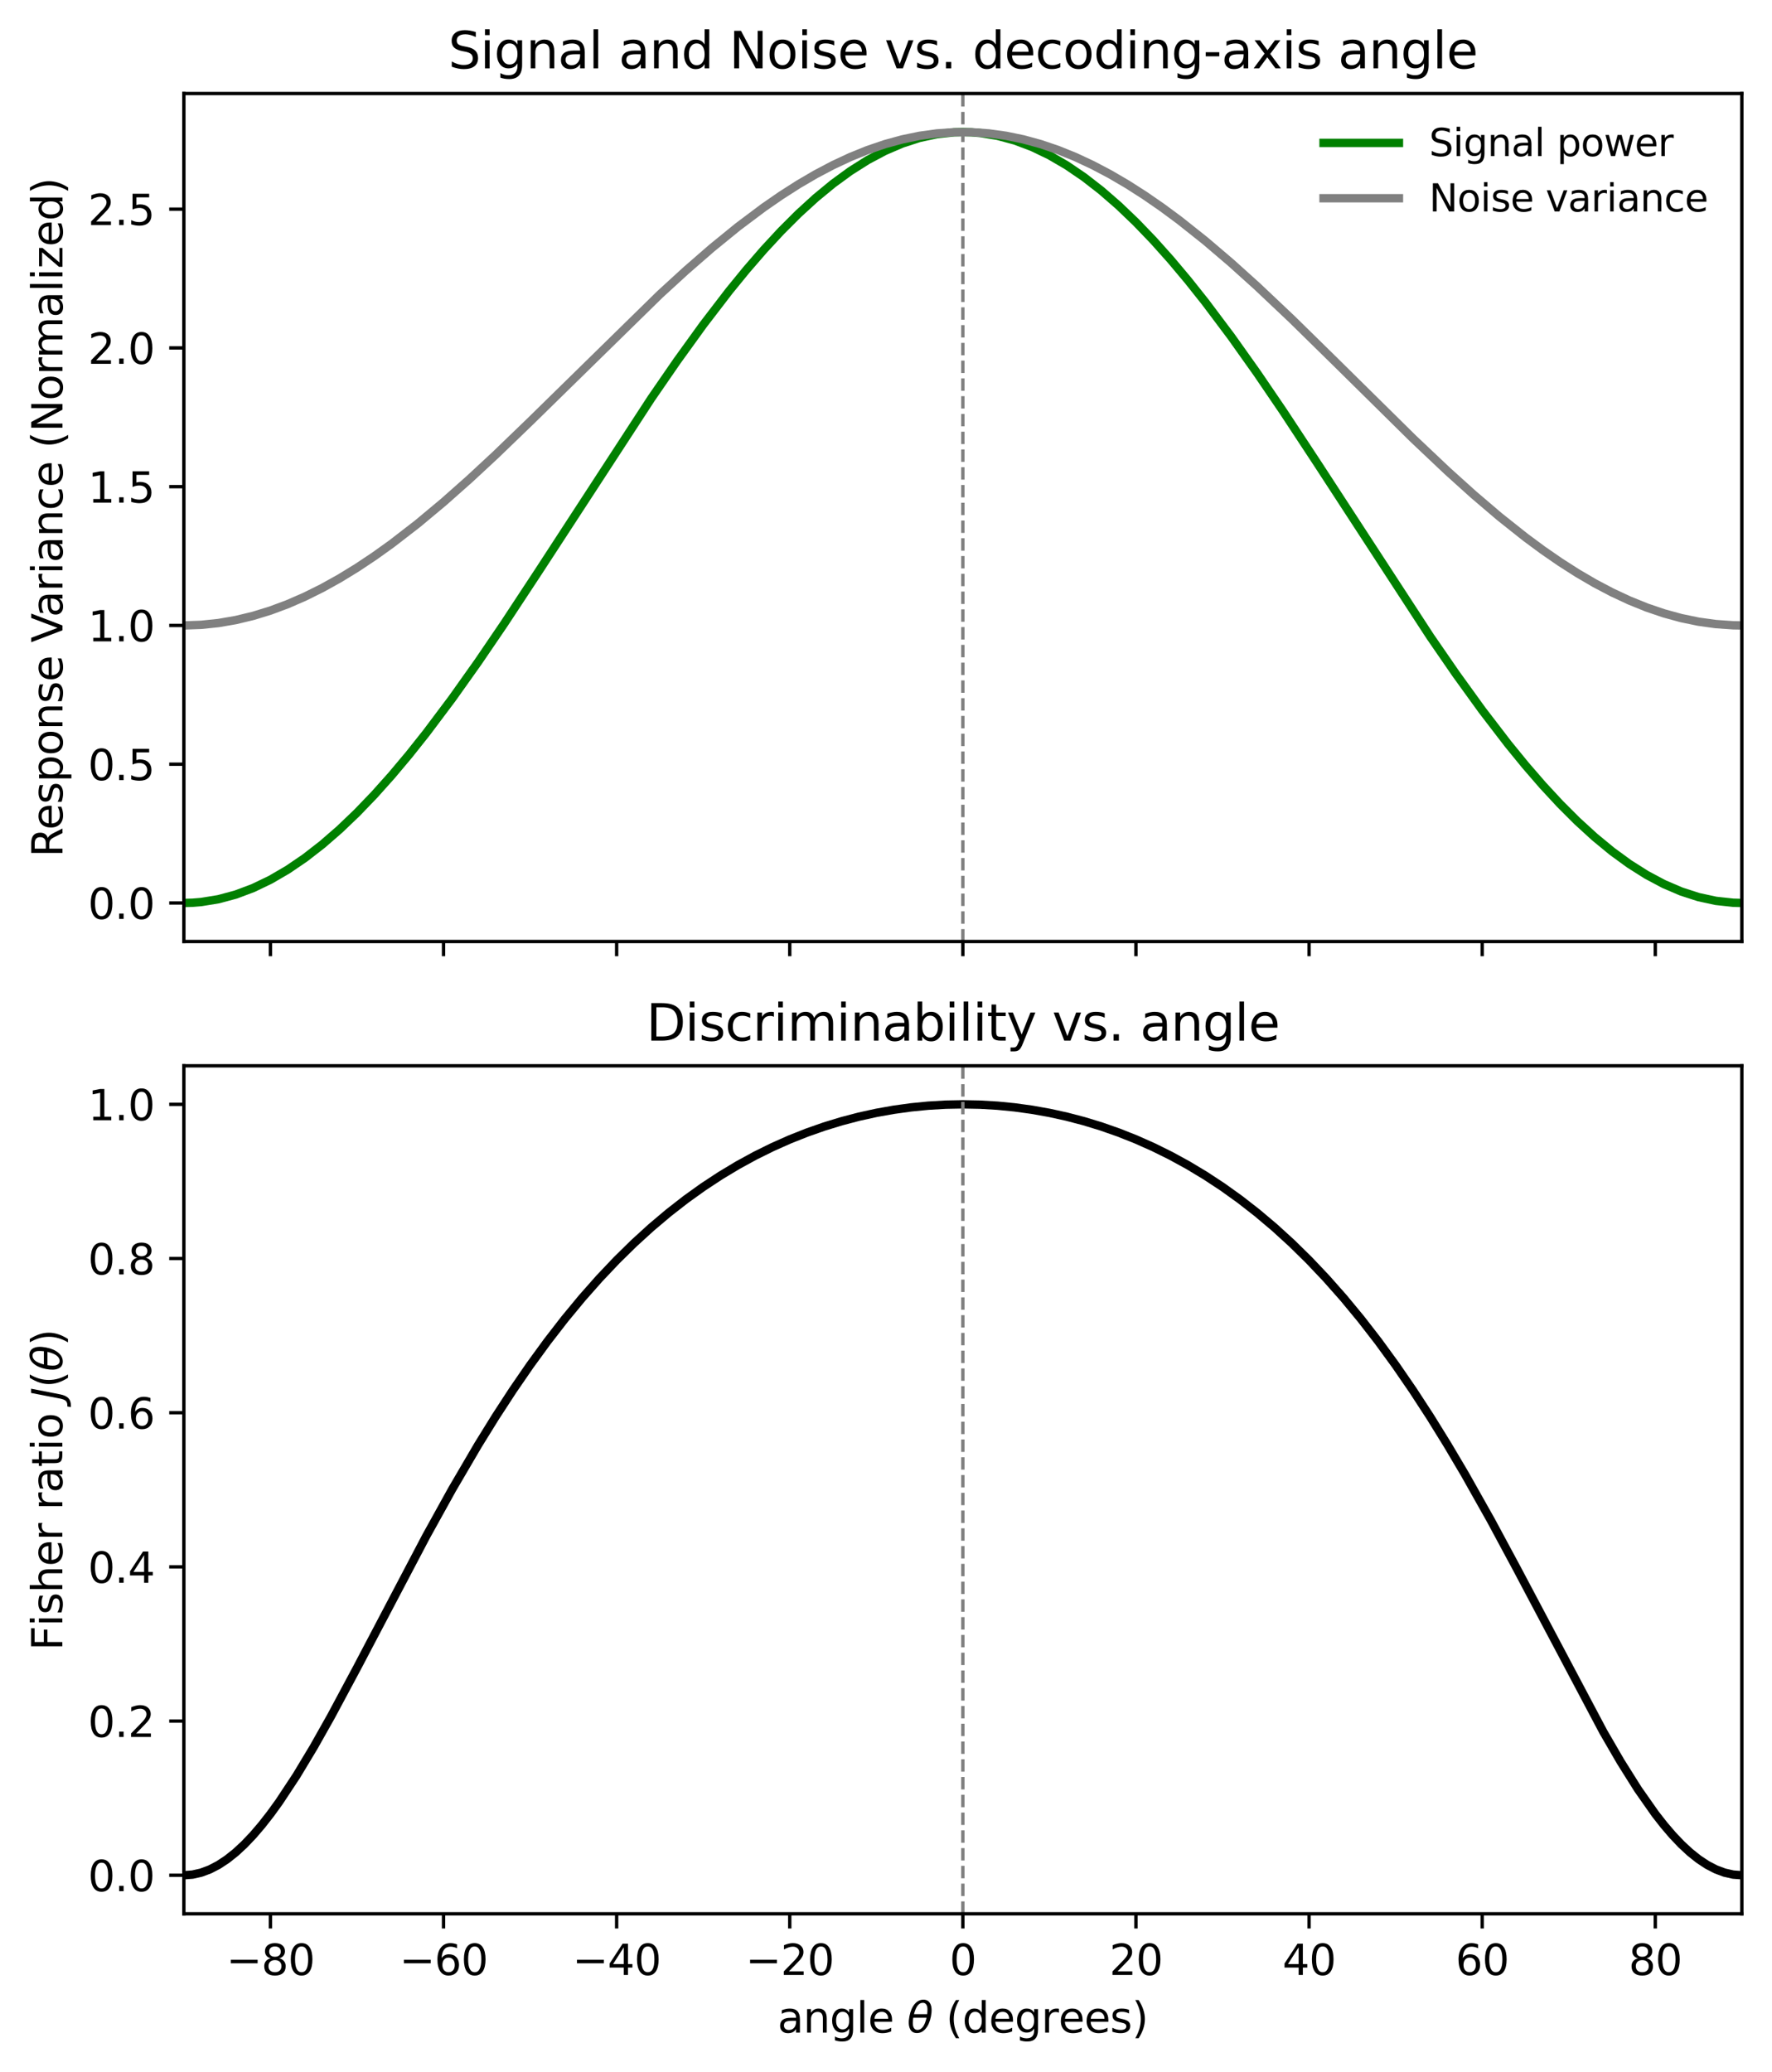 <?xml version="1.0" encoding="utf-8" standalone="no"?>
<!DOCTYPE svg PUBLIC "-//W3C//DTD SVG 1.1//EN"
  "http://www.w3.org/Graphics/SVG/1.1/DTD/svg11.dtd">
<svg xmlns:xlink="http://www.w3.org/1999/xlink" width="423.098pt" height="494.436pt" viewBox="0 0 423.098 494.436" xmlns="http://www.w3.org/2000/svg" version="1.1">
 <defs>
  <style type="text/css">*{stroke-linejoin: round; stroke-linecap: butt}</style>
 </defs>
 <g id="figure_1">
  <g id="patch_1">
   <path d="M 0 494.436 
L 423.098 494.436 
L 423.098 0 
L 0 0 
z
" style="fill: #ffffff"/>
  </g>
  <g id="axes_1">
   <g id="patch_2">
    <path d="M 43.903 224.708 
L 415.898 224.708 
L 415.898 22.318 
L 43.903 22.318 
z
" style="fill: #ffffff"/>
   </g>
   <g id="matplotlib.axis_1">
    <g id="xtick_1">
     <g id="line2d_1">
      <defs>
       <path id="m05bf6cbe1b" d="M 0 0 
L 0 3.5 
" style="stroke: #000000; stroke-width: 0.8"/>
      </defs>
      <g>
       <use xlink:href="#m05bf6cbe1b" x="64.57" y="224.708" style="stroke: #000000; stroke-width: 0.8"/>
      </g>
     </g>
    </g>
    <g id="xtick_2">
     <g id="line2d_2">
      <g>
       <use xlink:href="#m05bf6cbe1b" x="105.902" y="224.708" style="stroke: #000000; stroke-width: 0.8"/>
      </g>
     </g>
    </g>
    <g id="xtick_3">
     <g id="line2d_3">
      <g>
       <use xlink:href="#m05bf6cbe1b" x="147.235" y="224.708" style="stroke: #000000; stroke-width: 0.8"/>
      </g>
     </g>
    </g>
    <g id="xtick_4">
     <g id="line2d_4">
      <g>
       <use xlink:href="#m05bf6cbe1b" x="188.568" y="224.708" style="stroke: #000000; stroke-width: 0.8"/>
      </g>
     </g>
    </g>
    <g id="xtick_5">
     <g id="line2d_5">
      <g>
       <use xlink:href="#m05bf6cbe1b" x="229.901" y="224.708" style="stroke: #000000; stroke-width: 0.8"/>
      </g>
     </g>
    </g>
    <g id="xtick_6">
     <g id="line2d_6">
      <g>
       <use xlink:href="#m05bf6cbe1b" x="271.233" y="224.708" style="stroke: #000000; stroke-width: 0.8"/>
      </g>
     </g>
    </g>
    <g id="xtick_7">
     <g id="line2d_7">
      <g>
       <use xlink:href="#m05bf6cbe1b" x="312.566" y="224.708" style="stroke: #000000; stroke-width: 0.8"/>
      </g>
     </g>
    </g>
    <g id="xtick_8">
     <g id="line2d_8">
      <g>
       <use xlink:href="#m05bf6cbe1b" x="353.899" y="224.708" style="stroke: #000000; stroke-width: 0.8"/>
      </g>
     </g>
    </g>
    <g id="xtick_9">
     <g id="line2d_9">
      <g>
       <use xlink:href="#m05bf6cbe1b" x="395.232" y="224.708" style="stroke: #000000; stroke-width: 0.8"/>
      </g>
     </g>
    </g>
   </g>
   <g id="matplotlib.axis_2">
    <g id="ytick_1">
     <g id="line2d_10">
      <defs>
       <path id="me197055f78" d="M 0 0 
L -3.5 0 
" style="stroke: #000000; stroke-width: 0.8"/>
      </defs>
      <g>
       <use xlink:href="#me197055f78" x="43.903" y="215.509" style="stroke: #000000; stroke-width: 0.8"/>
      </g>
     </g>
     <g id="text_1">
      <!-- 0.0 -->
      <g transform="translate(21 219.308) scale(0.1 -0.1)">
       <defs>
        <path id="DejaVuSans-30" d="M 2034 4250 
Q 1547 4250 1301 3770 
Q 1056 3291 1056 2328 
Q 1056 1369 1301 889 
Q 1547 409 2034 409 
Q 2525 409 2770 889 
Q 3016 1369 3016 2328 
Q 3016 3291 2770 3770 
Q 2525 4250 2034 4250 
z
M 2034 4750 
Q 2819 4750 3233 4129 
Q 3647 3509 3647 2328 
Q 3647 1150 3233 529 
Q 2819 -91 2034 -91 
Q 1250 -91 836 529 
Q 422 1150 422 2328 
Q 422 3509 836 4129 
Q 1250 4750 2034 4750 
z
" transform="scale(0.016)"/>
        <path id="DejaVuSans-2e" d="M 684 794 
L 1344 794 
L 1344 0 
L 684 0 
L 684 794 
z
" transform="scale(0.016)"/>
       </defs>
       <use xlink:href="#DejaVuSans-30"/>
       <use xlink:href="#DejaVuSans-2e" transform="translate(63.623 0)"/>
       <use xlink:href="#DejaVuSans-30" transform="translate(95.41 0)"/>
      </g>
     </g>
    </g>
    <g id="ytick_2">
     <g id="line2d_11">
      <g>
       <use xlink:href="#me197055f78" x="43.903" y="182.39" style="stroke: #000000; stroke-width: 0.8"/>
      </g>
     </g>
     <g id="text_2">
      <!-- 0.5 -->
      <g transform="translate(21 186.189) scale(0.1 -0.1)">
       <defs>
        <path id="DejaVuSans-35" d="M 691 4666 
L 3169 4666 
L 3169 4134 
L 1269 4134 
L 1269 2991 
Q 1406 3038 1543 3061 
Q 1681 3084 1819 3084 
Q 2600 3084 3056 2656 
Q 3513 2228 3513 1497 
Q 3513 744 3044 326 
Q 2575 -91 1722 -91 
Q 1428 -91 1123 -41 
Q 819 9 494 109 
L 494 744 
Q 775 591 1075 516 
Q 1375 441 1709 441 
Q 2250 441 2565 725 
Q 2881 1009 2881 1497 
Q 2881 1984 2565 2268 
Q 2250 2553 1709 2553 
Q 1456 2553 1204 2497 
Q 953 2441 691 2322 
L 691 4666 
z
" transform="scale(0.016)"/>
       </defs>
       <use xlink:href="#DejaVuSans-30"/>
       <use xlink:href="#DejaVuSans-2e" transform="translate(63.623 0)"/>
       <use xlink:href="#DejaVuSans-35" transform="translate(95.41 0)"/>
      </g>
     </g>
    </g>
    <g id="ytick_3">
     <g id="line2d_12">
      <g>
       <use xlink:href="#me197055f78" x="43.903" y="149.272" style="stroke: #000000; stroke-width: 0.8"/>
      </g>
     </g>
     <g id="text_3">
      <!-- 1.0 -->
      <g transform="translate(21 153.071) scale(0.1 -0.1)">
       <defs>
        <path id="DejaVuSans-31" d="M 794 531 
L 1825 531 
L 1825 4091 
L 703 3866 
L 703 4441 
L 1819 4666 
L 2450 4666 
L 2450 531 
L 3481 531 
L 3481 0 
L 794 0 
L 794 531 
z
" transform="scale(0.016)"/>
       </defs>
       <use xlink:href="#DejaVuSans-31"/>
       <use xlink:href="#DejaVuSans-2e" transform="translate(63.623 0)"/>
       <use xlink:href="#DejaVuSans-30" transform="translate(95.41 0)"/>
      </g>
     </g>
    </g>
    <g id="ytick_4">
     <g id="line2d_13">
      <g>
       <use xlink:href="#me197055f78" x="43.903" y="116.153" style="stroke: #000000; stroke-width: 0.8"/>
      </g>
     </g>
     <g id="text_4">
      <!-- 1.5 -->
      <g transform="translate(21 119.953) scale(0.1 -0.1)">
       <use xlink:href="#DejaVuSans-31"/>
       <use xlink:href="#DejaVuSans-2e" transform="translate(63.623 0)"/>
       <use xlink:href="#DejaVuSans-35" transform="translate(95.41 0)"/>
      </g>
     </g>
    </g>
    <g id="ytick_5">
     <g id="line2d_14">
      <g>
       <use xlink:href="#me197055f78" x="43.903" y="83.035" style="stroke: #000000; stroke-width: 0.8"/>
      </g>
     </g>
     <g id="text_5">
      <!-- 2.0 -->
      <g transform="translate(21 86.834) scale(0.1 -0.1)">
       <defs>
        <path id="DejaVuSans-32" d="M 1228 531 
L 3431 531 
L 3431 0 
L 469 0 
L 469 531 
Q 828 903 1448 1529 
Q 2069 2156 2228 2338 
Q 2531 2678 2651 2914 
Q 2772 3150 2772 3378 
Q 2772 3750 2511 3984 
Q 2250 4219 1831 4219 
Q 1534 4219 1204 4116 
Q 875 4013 500 3803 
L 500 4441 
Q 881 4594 1212 4672 
Q 1544 4750 1819 4750 
Q 2544 4750 2975 4387 
Q 3406 4025 3406 3419 
Q 3406 3131 3298 2873 
Q 3191 2616 2906 2266 
Q 2828 2175 2409 1742 
Q 1991 1309 1228 531 
z
" transform="scale(0.016)"/>
       </defs>
       <use xlink:href="#DejaVuSans-32"/>
       <use xlink:href="#DejaVuSans-2e" transform="translate(63.623 0)"/>
       <use xlink:href="#DejaVuSans-30" transform="translate(95.41 0)"/>
      </g>
     </g>
    </g>
    <g id="ytick_6">
     <g id="line2d_15">
      <g>
       <use xlink:href="#me197055f78" x="43.903" y="49.917" style="stroke: #000000; stroke-width: 0.8"/>
      </g>
     </g>
     <g id="text_6">
      <!-- 2.5 -->
      <g transform="translate(21 53.716) scale(0.1 -0.1)">
       <use xlink:href="#DejaVuSans-32"/>
       <use xlink:href="#DejaVuSans-2e" transform="translate(63.623 0)"/>
       <use xlink:href="#DejaVuSans-35" transform="translate(95.41 0)"/>
      </g>
     </g>
    </g>
    <g id="text_7">
     <!-- Response Variance (Normalized) -->
     <g transform="translate(14.92 204.562) rotate(-90) scale(0.1 -0.1)">
      <defs>
       <path id="DejaVuSans-52" d="M 2841 2188 
Q 3044 2119 3236 1894 
Q 3428 1669 3622 1275 
L 4263 0 
L 3584 0 
L 2988 1197 
Q 2756 1666 2539 1819 
Q 2322 1972 1947 1972 
L 1259 1972 
L 1259 0 
L 628 0 
L 628 4666 
L 2053 4666 
Q 2853 4666 3247 4331 
Q 3641 3997 3641 3322 
Q 3641 2881 3436 2590 
Q 3231 2300 2841 2188 
z
M 1259 4147 
L 1259 2491 
L 2053 2491 
Q 2509 2491 2742 2702 
Q 2975 2913 2975 3322 
Q 2975 3731 2742 3939 
Q 2509 4147 2053 4147 
L 1259 4147 
z
" transform="scale(0.016)"/>
       <path id="DejaVuSans-65" d="M 3597 1894 
L 3597 1613 
L 953 1613 
Q 991 1019 1311 708 
Q 1631 397 2203 397 
Q 2534 397 2845 478 
Q 3156 559 3463 722 
L 3463 178 
Q 3153 47 2828 -22 
Q 2503 -91 2169 -91 
Q 1331 -91 842 396 
Q 353 884 353 1716 
Q 353 2575 817 3079 
Q 1281 3584 2069 3584 
Q 2775 3584 3186 3129 
Q 3597 2675 3597 1894 
z
M 3022 2063 
Q 3016 2534 2758 2815 
Q 2500 3097 2075 3097 
Q 1594 3097 1305 2825 
Q 1016 2553 972 2059 
L 3022 2063 
z
" transform="scale(0.016)"/>
       <path id="DejaVuSans-73" d="M 2834 3397 
L 2834 2853 
Q 2591 2978 2328 3040 
Q 2066 3103 1784 3103 
Q 1356 3103 1142 2972 
Q 928 2841 928 2578 
Q 928 2378 1081 2264 
Q 1234 2150 1697 2047 
L 1894 2003 
Q 2506 1872 2764 1633 
Q 3022 1394 3022 966 
Q 3022 478 2636 193 
Q 2250 -91 1575 -91 
Q 1294 -91 989 -36 
Q 684 19 347 128 
L 347 722 
Q 666 556 975 473 
Q 1284 391 1588 391 
Q 1994 391 2212 530 
Q 2431 669 2431 922 
Q 2431 1156 2273 1281 
Q 2116 1406 1581 1522 
L 1381 1569 
Q 847 1681 609 1914 
Q 372 2147 372 2553 
Q 372 3047 722 3315 
Q 1072 3584 1716 3584 
Q 2034 3584 2315 3537 
Q 2597 3491 2834 3397 
z
" transform="scale(0.016)"/>
       <path id="DejaVuSans-70" d="M 1159 525 
L 1159 -1331 
L 581 -1331 
L 581 3500 
L 1159 3500 
L 1159 2969 
Q 1341 3281 1617 3432 
Q 1894 3584 2278 3584 
Q 2916 3584 3314 3078 
Q 3713 2572 3713 1747 
Q 3713 922 3314 415 
Q 2916 -91 2278 -91 
Q 1894 -91 1617 61 
Q 1341 213 1159 525 
z
M 3116 1747 
Q 3116 2381 2855 2742 
Q 2594 3103 2138 3103 
Q 1681 3103 1420 2742 
Q 1159 2381 1159 1747 
Q 1159 1113 1420 752 
Q 1681 391 2138 391 
Q 2594 391 2855 752 
Q 3116 1113 3116 1747 
z
" transform="scale(0.016)"/>
       <path id="DejaVuSans-6f" d="M 1959 3097 
Q 1497 3097 1228 2736 
Q 959 2375 959 1747 
Q 959 1119 1226 758 
Q 1494 397 1959 397 
Q 2419 397 2687 759 
Q 2956 1122 2956 1747 
Q 2956 2369 2687 2733 
Q 2419 3097 1959 3097 
z
M 1959 3584 
Q 2709 3584 3137 3096 
Q 3566 2609 3566 1747 
Q 3566 888 3137 398 
Q 2709 -91 1959 -91 
Q 1206 -91 779 398 
Q 353 888 353 1747 
Q 353 2609 779 3096 
Q 1206 3584 1959 3584 
z
" transform="scale(0.016)"/>
       <path id="DejaVuSans-6e" d="M 3513 2113 
L 3513 0 
L 2938 0 
L 2938 2094 
Q 2938 2591 2744 2837 
Q 2550 3084 2163 3084 
Q 1697 3084 1428 2787 
Q 1159 2491 1159 1978 
L 1159 0 
L 581 0 
L 581 3500 
L 1159 3500 
L 1159 2956 
Q 1366 3272 1645 3428 
Q 1925 3584 2291 3584 
Q 2894 3584 3203 3211 
Q 3513 2838 3513 2113 
z
" transform="scale(0.016)"/>
       <path id="DejaVuSans-20" transform="scale(0.016)"/>
       <path id="DejaVuSans-56" d="M 1831 0 
L 50 4666 
L 709 4666 
L 2188 738 
L 3669 4666 
L 4325 4666 
L 2547 0 
L 1831 0 
z
" transform="scale(0.016)"/>
       <path id="DejaVuSans-61" d="M 2194 1759 
Q 1497 1759 1228 1600 
Q 959 1441 959 1056 
Q 959 750 1161 570 
Q 1363 391 1709 391 
Q 2188 391 2477 730 
Q 2766 1069 2766 1631 
L 2766 1759 
L 2194 1759 
z
M 3341 1997 
L 3341 0 
L 2766 0 
L 2766 531 
Q 2569 213 2275 61 
Q 1981 -91 1556 -91 
Q 1019 -91 701 211 
Q 384 513 384 1019 
Q 384 1609 779 1909 
Q 1175 2209 1959 2209 
L 2766 2209 
L 2766 2266 
Q 2766 2663 2505 2880 
Q 2244 3097 1772 3097 
Q 1472 3097 1187 3025 
Q 903 2953 641 2809 
L 641 3341 
Q 956 3463 1253 3523 
Q 1550 3584 1831 3584 
Q 2591 3584 2966 3190 
Q 3341 2797 3341 1997 
z
" transform="scale(0.016)"/>
       <path id="DejaVuSans-72" d="M 2631 2963 
Q 2534 3019 2420 3045 
Q 2306 3072 2169 3072 
Q 1681 3072 1420 2755 
Q 1159 2438 1159 1844 
L 1159 0 
L 581 0 
L 581 3500 
L 1159 3500 
L 1159 2956 
Q 1341 3275 1631 3429 
Q 1922 3584 2338 3584 
Q 2397 3584 2469 3576 
Q 2541 3569 2628 3553 
L 2631 2963 
z
" transform="scale(0.016)"/>
       <path id="DejaVuSans-69" d="M 603 3500 
L 1178 3500 
L 1178 0 
L 603 0 
L 603 3500 
z
M 603 4863 
L 1178 4863 
L 1178 4134 
L 603 4134 
L 603 4863 
z
" transform="scale(0.016)"/>
       <path id="DejaVuSans-63" d="M 3122 3366 
L 3122 2828 
Q 2878 2963 2633 3030 
Q 2388 3097 2138 3097 
Q 1578 3097 1268 2742 
Q 959 2388 959 1747 
Q 959 1106 1268 751 
Q 1578 397 2138 397 
Q 2388 397 2633 464 
Q 2878 531 3122 666 
L 3122 134 
Q 2881 22 2623 -34 
Q 2366 -91 2075 -91 
Q 1284 -91 818 406 
Q 353 903 353 1747 
Q 353 2603 823 3093 
Q 1294 3584 2113 3584 
Q 2378 3584 2631 3529 
Q 2884 3475 3122 3366 
z
" transform="scale(0.016)"/>
       <path id="DejaVuSans-28" d="M 1984 4856 
Q 1566 4138 1362 3434 
Q 1159 2731 1159 2009 
Q 1159 1288 1364 580 
Q 1569 -128 1984 -844 
L 1484 -844 
Q 1016 -109 783 600 
Q 550 1309 550 2009 
Q 550 2706 781 3412 
Q 1013 4119 1484 4856 
L 1984 4856 
z
" transform="scale(0.016)"/>
       <path id="DejaVuSans-4e" d="M 628 4666 
L 1478 4666 
L 3547 763 
L 3547 4666 
L 4159 4666 
L 4159 0 
L 3309 0 
L 1241 3903 
L 1241 0 
L 628 0 
L 628 4666 
z
" transform="scale(0.016)"/>
       <path id="DejaVuSans-6d" d="M 3328 2828 
Q 3544 3216 3844 3400 
Q 4144 3584 4550 3584 
Q 5097 3584 5394 3201 
Q 5691 2819 5691 2113 
L 5691 0 
L 5113 0 
L 5113 2094 
Q 5113 2597 4934 2840 
Q 4756 3084 4391 3084 
Q 3944 3084 3684 2787 
Q 3425 2491 3425 1978 
L 3425 0 
L 2847 0 
L 2847 2094 
Q 2847 2600 2669 2842 
Q 2491 3084 2119 3084 
Q 1678 3084 1418 2786 
Q 1159 2488 1159 1978 
L 1159 0 
L 581 0 
L 581 3500 
L 1159 3500 
L 1159 2956 
Q 1356 3278 1631 3431 
Q 1906 3584 2284 3584 
Q 2666 3584 2933 3390 
Q 3200 3197 3328 2828 
z
" transform="scale(0.016)"/>
       <path id="DejaVuSans-6c" d="M 603 4863 
L 1178 4863 
L 1178 0 
L 603 0 
L 603 4863 
z
" transform="scale(0.016)"/>
       <path id="DejaVuSans-7a" d="M 353 3500 
L 3084 3500 
L 3084 2975 
L 922 459 
L 3084 459 
L 3084 0 
L 275 0 
L 275 525 
L 2438 3041 
L 353 3041 
L 353 3500 
z
" transform="scale(0.016)"/>
       <path id="DejaVuSans-64" d="M 2906 2969 
L 2906 4863 
L 3481 4863 
L 3481 0 
L 2906 0 
L 2906 525 
Q 2725 213 2448 61 
Q 2172 -91 1784 -91 
Q 1150 -91 751 415 
Q 353 922 353 1747 
Q 353 2572 751 3078 
Q 1150 3584 1784 3584 
Q 2172 3584 2448 3432 
Q 2725 3281 2906 2969 
z
M 947 1747 
Q 947 1113 1208 752 
Q 1469 391 1925 391 
Q 2381 391 2643 752 
Q 2906 1113 2906 1747 
Q 2906 2381 2643 2742 
Q 2381 3103 1925 3103 
Q 1469 3103 1208 2742 
Q 947 2381 947 1747 
z
" transform="scale(0.016)"/>
       <path id="DejaVuSans-29" d="M 513 4856 
L 1013 4856 
Q 1481 4119 1714 3412 
Q 1947 2706 1947 2009 
Q 1947 1309 1714 600 
Q 1481 -109 1013 -844 
L 513 -844 
Q 928 -128 1133 580 
Q 1338 1288 1338 2009 
Q 1338 2731 1133 3434 
Q 928 4138 513 4856 
z
" transform="scale(0.016)"/>
      </defs>
      <use xlink:href="#DejaVuSans-52"/>
      <use xlink:href="#DejaVuSans-65" transform="translate(64.982 0)"/>
      <use xlink:href="#DejaVuSans-73" transform="translate(126.506 0)"/>
      <use xlink:href="#DejaVuSans-70" transform="translate(178.605 0)"/>
      <use xlink:href="#DejaVuSans-6f" transform="translate(242.082 0)"/>
      <use xlink:href="#DejaVuSans-6e" transform="translate(303.264 0)"/>
      <use xlink:href="#DejaVuSans-73" transform="translate(366.643 0)"/>
      <use xlink:href="#DejaVuSans-65" transform="translate(418.742 0)"/>
      <use xlink:href="#DejaVuSans-20" transform="translate(480.266 0)"/>
      <use xlink:href="#DejaVuSans-56" transform="translate(512.053 0)"/>
      <use xlink:href="#DejaVuSans-61" transform="translate(572.711 0)"/>
      <use xlink:href="#DejaVuSans-72" transform="translate(633.99 0)"/>
      <use xlink:href="#DejaVuSans-69" transform="translate(675.104 0)"/>
      <use xlink:href="#DejaVuSans-61" transform="translate(702.887 0)"/>
      <use xlink:href="#DejaVuSans-6e" transform="translate(764.166 0)"/>
      <use xlink:href="#DejaVuSans-63" transform="translate(827.545 0)"/>
      <use xlink:href="#DejaVuSans-65" transform="translate(882.525 0)"/>
      <use xlink:href="#DejaVuSans-20" transform="translate(944.049 0)"/>
      <use xlink:href="#DejaVuSans-28" transform="translate(975.836 0)"/>
      <use xlink:href="#DejaVuSans-4e" transform="translate(1014.85 0)"/>
      <use xlink:href="#DejaVuSans-6f" transform="translate(1089.654 0)"/>
      <use xlink:href="#DejaVuSans-72" transform="translate(1150.836 0)"/>
      <use xlink:href="#DejaVuSans-6d" transform="translate(1190.199 0)"/>
      <use xlink:href="#DejaVuSans-61" transform="translate(1287.611 0)"/>
      <use xlink:href="#DejaVuSans-6c" transform="translate(1348.891 0)"/>
      <use xlink:href="#DejaVuSans-69" transform="translate(1376.674 0)"/>
      <use xlink:href="#DejaVuSans-7a" transform="translate(1404.457 0)"/>
      <use xlink:href="#DejaVuSans-65" transform="translate(1456.947 0)"/>
      <use xlink:href="#DejaVuSans-64" transform="translate(1518.471 0)"/>
      <use xlink:href="#DejaVuSans-29" transform="translate(1581.947 0)"/>
     </g>
    </g>
   </g>
   <g id="line2d_16">
    <path d="M 43.903 215.509 
L 45.97 215.453 
L 48.036 215.284 
L 52.17 214.613 
L 56.303 213.498 
L 60.436 211.945 
L 64.57 209.961 
L 68.703 207.555 
L 72.836 204.74 
L 76.969 201.53 
L 81.103 197.939 
L 85.236 193.986 
L 89.369 189.689 
L 93.502 185.07 
L 97.636 180.151 
L 101.769 174.956 
L 107.969 166.702 
L 114.169 157.975 
L 120.369 148.871 
L 128.635 136.316 
L 155.502 95.085 
L 161.702 86.095 
L 167.901 77.515 
L 174.101 69.44 
L 178.235 64.38 
L 182.368 59.608 
L 186.501 55.147 
L 190.634 51.02 
L 194.768 47.245 
L 198.901 43.843 
L 203.034 40.828 
L 207.168 38.216 
L 211.301 36.02 
L 215.434 34.25 
L 219.567 32.915 
L 223.701 32.022 
L 227.834 31.574 
L 229.901 31.518 
L 231.967 31.574 
L 234.034 31.742 
L 238.167 32.413 
L 242.3 33.528 
L 246.434 35.081 
L 250.567 37.066 
L 254.7 39.471 
L 258.834 42.286 
L 262.967 45.497 
L 267.1 49.087 
L 271.233 53.041 
L 275.367 57.337 
L 279.5 61.956 
L 283.633 66.875 
L 287.767 72.07 
L 293.966 80.324 
L 300.166 89.051 
L 306.366 98.156 
L 314.633 110.71 
L 341.499 151.941 
L 347.699 160.931 
L 353.899 169.511 
L 360.099 177.587 
L 364.232 182.647 
L 368.365 187.419 
L 372.499 191.879 
L 376.632 196.007 
L 380.765 199.781 
L 384.899 203.184 
L 389.032 206.198 
L 393.165 208.81 
L 397.298 211.006 
L 401.432 212.776 
L 405.565 214.111 
L 409.698 215.005 
L 413.831 215.453 
L 415.898 215.509 
L 415.898 215.509 
" clip-path="url(#p3cd33c07c9)" style="fill: none; stroke: #008000; stroke-width: 2; stroke-linecap: square"/>
   </g>
   <g id="line2d_17">
    <path d="M 43.903 149.272 
L 48.036 149.128 
L 52.17 148.699 
L 56.303 147.985 
L 60.436 146.991 
L 64.57 145.721 
L 68.703 144.182 
L 72.836 142.38 
L 76.969 140.325 
L 81.103 138.027 
L 85.236 135.497 
L 89.369 132.747 
L 93.502 129.791 
L 99.702 125.002 
L 105.902 119.833 
L 112.102 114.342 
L 118.302 108.589 
L 126.569 100.619 
L 157.568 70.258 
L 163.768 64.585 
L 169.968 59.195 
L 176.168 54.146 
L 182.368 49.495 
L 186.501 46.641 
L 190.634 43.999 
L 194.768 41.583 
L 198.901 39.406 
L 203.034 37.476 
L 207.168 35.805 
L 211.301 34.399 
L 215.434 33.267 
L 219.567 32.412 
L 223.701 31.84 
L 227.834 31.554 
L 231.967 31.554 
L 236.101 31.84 
L 240.234 32.412 
L 244.367 33.267 
L 248.5 34.399 
L 252.634 35.805 
L 256.767 37.476 
L 260.9 39.406 
L 265.033 41.583 
L 269.167 43.999 
L 273.3 46.641 
L 277.433 49.495 
L 281.567 52.549 
L 287.767 57.471 
L 293.966 62.754 
L 300.166 68.339 
L 308.433 76.151 
L 318.766 86.288 
L 337.366 104.638 
L 345.632 112.451 
L 351.832 118.036 
L 358.032 123.318 
L 364.232 128.24 
L 368.365 131.294 
L 372.499 134.149 
L 376.632 136.791 
L 380.765 139.206 
L 384.899 141.384 
L 389.032 143.313 
L 393.165 144.985 
L 397.298 146.39 
L 401.432 147.523 
L 405.565 148.377 
L 409.698 148.949 
L 413.831 149.236 
L 415.898 149.272 
L 415.898 149.272 
" clip-path="url(#p3cd33c07c9)" style="fill: none; stroke: #808080; stroke-width: 2; stroke-linecap: square"/>
   </g>
   <g id="line2d_18">
    <path d="M 229.901 224.708 
L 229.901 22.318 
" clip-path="url(#p3cd33c07c9)" style="fill: none; stroke-dasharray: 2.96,1.28; stroke-dashoffset: 0; stroke: #808080; stroke-width: 0.8"/>
   </g>
   <g id="patch_3">
    <path d="M 43.903 224.708 
L 43.903 22.318 
" style="fill: none; stroke: #000000; stroke-width: 0.8; stroke-linejoin: miter; stroke-linecap: square"/>
   </g>
   <g id="patch_4">
    <path d="M 415.898 224.708 
L 415.898 22.318 
" style="fill: none; stroke: #000000; stroke-width: 0.8; stroke-linejoin: miter; stroke-linecap: square"/>
   </g>
   <g id="patch_5">
    <path d="M 43.903 224.708 
L 415.898 224.708 
" style="fill: none; stroke: #000000; stroke-width: 0.8; stroke-linejoin: miter; stroke-linecap: square"/>
   </g>
   <g id="patch_6">
    <path d="M 43.903 22.318 
L 415.898 22.318 
" style="fill: none; stroke: #000000; stroke-width: 0.8; stroke-linejoin: miter; stroke-linecap: square"/>
   </g>
   <g id="text_8">
    <!-- Signal and Noise vs. decoding-axis angle -->
    <g transform="translate(107.027 16.318) scale(0.12 -0.12)">
     <defs>
      <path id="DejaVuSans-53" d="M 3425 4513 
L 3425 3897 
Q 3066 4069 2747 4153 
Q 2428 4238 2131 4238 
Q 1616 4238 1336 4038 
Q 1056 3838 1056 3469 
Q 1056 3159 1242 3001 
Q 1428 2844 1947 2747 
L 2328 2669 
Q 3034 2534 3370 2195 
Q 3706 1856 3706 1288 
Q 3706 609 3251 259 
Q 2797 -91 1919 -91 
Q 1588 -91 1214 -16 
Q 841 59 441 206 
L 441 856 
Q 825 641 1194 531 
Q 1563 422 1919 422 
Q 2459 422 2753 634 
Q 3047 847 3047 1241 
Q 3047 1584 2836 1778 
Q 2625 1972 2144 2069 
L 1759 2144 
Q 1053 2284 737 2584 
Q 422 2884 422 3419 
Q 422 4038 858 4394 
Q 1294 4750 2059 4750 
Q 2388 4750 2728 4690 
Q 3069 4631 3425 4513 
z
" transform="scale(0.016)"/>
      <path id="DejaVuSans-67" d="M 2906 1791 
Q 2906 2416 2648 2759 
Q 2391 3103 1925 3103 
Q 1463 3103 1205 2759 
Q 947 2416 947 1791 
Q 947 1169 1205 825 
Q 1463 481 1925 481 
Q 2391 481 2648 825 
Q 2906 1169 2906 1791 
z
M 3481 434 
Q 3481 -459 3084 -895 
Q 2688 -1331 1869 -1331 
Q 1566 -1331 1297 -1286 
Q 1028 -1241 775 -1147 
L 775 -588 
Q 1028 -725 1275 -790 
Q 1522 -856 1778 -856 
Q 2344 -856 2625 -561 
Q 2906 -266 2906 331 
L 2906 616 
Q 2728 306 2450 153 
Q 2172 0 1784 0 
Q 1141 0 747 490 
Q 353 981 353 1791 
Q 353 2603 747 3093 
Q 1141 3584 1784 3584 
Q 2172 3584 2450 3431 
Q 2728 3278 2906 2969 
L 2906 3500 
L 3481 3500 
L 3481 434 
z
" transform="scale(0.016)"/>
      <path id="DejaVuSans-76" d="M 191 3500 
L 800 3500 
L 1894 563 
L 2988 3500 
L 3597 3500 
L 2284 0 
L 1503 0 
L 191 3500 
z
" transform="scale(0.016)"/>
      <path id="DejaVuSans-2d" d="M 313 2009 
L 1997 2009 
L 1997 1497 
L 313 1497 
L 313 2009 
z
" transform="scale(0.016)"/>
      <path id="DejaVuSans-78" d="M 3513 3500 
L 2247 1797 
L 3578 0 
L 2900 0 
L 1881 1375 
L 863 0 
L 184 0 
L 1544 1831 
L 300 3500 
L 978 3500 
L 1906 2253 
L 2834 3500 
L 3513 3500 
z
" transform="scale(0.016)"/>
     </defs>
     <use xlink:href="#DejaVuSans-53"/>
     <use xlink:href="#DejaVuSans-69" transform="translate(63.477 0)"/>
     <use xlink:href="#DejaVuSans-67" transform="translate(91.26 0)"/>
     <use xlink:href="#DejaVuSans-6e" transform="translate(154.736 0)"/>
     <use xlink:href="#DejaVuSans-61" transform="translate(218.115 0)"/>
     <use xlink:href="#DejaVuSans-6c" transform="translate(279.395 0)"/>
     <use xlink:href="#DejaVuSans-20" transform="translate(307.178 0)"/>
     <use xlink:href="#DejaVuSans-61" transform="translate(338.965 0)"/>
     <use xlink:href="#DejaVuSans-6e" transform="translate(400.244 0)"/>
     <use xlink:href="#DejaVuSans-64" transform="translate(463.623 0)"/>
     <use xlink:href="#DejaVuSans-20" transform="translate(527.1 0)"/>
     <use xlink:href="#DejaVuSans-4e" transform="translate(558.887 0)"/>
     <use xlink:href="#DejaVuSans-6f" transform="translate(633.691 0)"/>
     <use xlink:href="#DejaVuSans-69" transform="translate(694.873 0)"/>
     <use xlink:href="#DejaVuSans-73" transform="translate(722.656 0)"/>
     <use xlink:href="#DejaVuSans-65" transform="translate(774.756 0)"/>
     <use xlink:href="#DejaVuSans-20" transform="translate(836.279 0)"/>
     <use xlink:href="#DejaVuSans-76" transform="translate(868.066 0)"/>
     <use xlink:href="#DejaVuSans-73" transform="translate(927.246 0)"/>
     <use xlink:href="#DejaVuSans-2e" transform="translate(979.346 0)"/>
     <use xlink:href="#DejaVuSans-20" transform="translate(1011.133 0)"/>
     <use xlink:href="#DejaVuSans-64" transform="translate(1042.92 0)"/>
     <use xlink:href="#DejaVuSans-65" transform="translate(1106.396 0)"/>
     <use xlink:href="#DejaVuSans-63" transform="translate(1167.92 0)"/>
     <use xlink:href="#DejaVuSans-6f" transform="translate(1222.9 0)"/>
     <use xlink:href="#DejaVuSans-64" transform="translate(1284.082 0)"/>
     <use xlink:href="#DejaVuSans-69" transform="translate(1347.559 0)"/>
     <use xlink:href="#DejaVuSans-6e" transform="translate(1375.342 0)"/>
     <use xlink:href="#DejaVuSans-67" transform="translate(1438.721 0)"/>
     <use xlink:href="#DejaVuSans-2d" transform="translate(1502.197 0)"/>
     <use xlink:href="#DejaVuSans-61" transform="translate(1538.281 0)"/>
     <use xlink:href="#DejaVuSans-78" transform="translate(1599.561 0)"/>
     <use xlink:href="#DejaVuSans-69" transform="translate(1658.74 0)"/>
     <use xlink:href="#DejaVuSans-73" transform="translate(1686.523 0)"/>
     <use xlink:href="#DejaVuSans-20" transform="translate(1738.623 0)"/>
     <use xlink:href="#DejaVuSans-61" transform="translate(1770.41 0)"/>
     <use xlink:href="#DejaVuSans-6e" transform="translate(1831.689 0)"/>
     <use xlink:href="#DejaVuSans-67" transform="translate(1895.068 0)"/>
     <use xlink:href="#DejaVuSans-6c" transform="translate(1958.545 0)"/>
     <use xlink:href="#DejaVuSans-65" transform="translate(1986.328 0)"/>
    </g>
   </g>
   <g id="legend_1">
    <g id="line2d_19">
     <path d="M 316.023 34.107 
L 325.023 34.107 
L 334.023 34.107 
" style="fill: none; stroke: #008000; stroke-width: 2; stroke-linecap: square"/>
    </g>
    <g id="text_9">
     <!-- Signal power -->
     <g transform="translate(341.223 37.257) scale(0.09 -0.09)">
      <defs>
       <path id="DejaVuSans-77" d="M 269 3500 
L 844 3500 
L 1563 769 
L 2278 3500 
L 2956 3500 
L 3675 769 
L 4391 3500 
L 4966 3500 
L 4050 0 
L 3372 0 
L 2619 2869 
L 1863 0 
L 1184 0 
L 269 3500 
z
" transform="scale(0.016)"/>
      </defs>
      <use xlink:href="#DejaVuSans-53"/>
      <use xlink:href="#DejaVuSans-69" transform="translate(63.477 0)"/>
      <use xlink:href="#DejaVuSans-67" transform="translate(91.26 0)"/>
      <use xlink:href="#DejaVuSans-6e" transform="translate(154.736 0)"/>
      <use xlink:href="#DejaVuSans-61" transform="translate(218.115 0)"/>
      <use xlink:href="#DejaVuSans-6c" transform="translate(279.395 0)"/>
      <use xlink:href="#DejaVuSans-20" transform="translate(307.178 0)"/>
      <use xlink:href="#DejaVuSans-70" transform="translate(338.965 0)"/>
      <use xlink:href="#DejaVuSans-6f" transform="translate(402.441 0)"/>
      <use xlink:href="#DejaVuSans-77" transform="translate(463.623 0)"/>
      <use xlink:href="#DejaVuSans-65" transform="translate(545.41 0)"/>
      <use xlink:href="#DejaVuSans-72" transform="translate(606.934 0)"/>
     </g>
    </g>
    <g id="line2d_20">
     <path d="M 316.023 47.317 
L 325.023 47.317 
L 334.023 47.317 
" style="fill: none; stroke: #808080; stroke-width: 2; stroke-linecap: square"/>
    </g>
    <g id="text_10">
     <!-- Noise variance -->
     <g transform="translate(341.223 50.467) scale(0.09 -0.09)">
      <use xlink:href="#DejaVuSans-4e"/>
      <use xlink:href="#DejaVuSans-6f" transform="translate(74.805 0)"/>
      <use xlink:href="#DejaVuSans-69" transform="translate(135.986 0)"/>
      <use xlink:href="#DejaVuSans-73" transform="translate(163.77 0)"/>
      <use xlink:href="#DejaVuSans-65" transform="translate(215.869 0)"/>
      <use xlink:href="#DejaVuSans-20" transform="translate(277.393 0)"/>
      <use xlink:href="#DejaVuSans-76" transform="translate(309.18 0)"/>
      <use xlink:href="#DejaVuSans-61" transform="translate(368.359 0)"/>
      <use xlink:href="#DejaVuSans-72" transform="translate(429.639 0)"/>
      <use xlink:href="#DejaVuSans-69" transform="translate(470.752 0)"/>
      <use xlink:href="#DejaVuSans-61" transform="translate(498.535 0)"/>
      <use xlink:href="#DejaVuSans-6e" transform="translate(559.814 0)"/>
      <use xlink:href="#DejaVuSans-63" transform="translate(623.193 0)"/>
      <use xlink:href="#DejaVuSans-65" transform="translate(678.174 0)"/>
     </g>
    </g>
   </g>
  </g>
  <g id="axes_2">
   <g id="patch_7">
    <path d="M 43.903 456.758 
L 415.898 456.758 
L 415.898 254.368 
L 43.903 254.368 
z
" style="fill: #ffffff"/>
   </g>
   <g id="matplotlib.axis_3">
    <g id="xtick_10">
     <g id="line2d_21">
      <g>
       <use xlink:href="#m05bf6cbe1b" x="64.57" y="456.758" style="stroke: #000000; stroke-width: 0.8"/>
      </g>
     </g>
     <g id="text_11">
      <!-- −80 -->
      <g transform="translate(54.017 471.357) scale(0.1 -0.1)">
       <defs>
        <path id="DejaVuSans-2212" d="M 678 2272 
L 4684 2272 
L 4684 1741 
L 678 1741 
L 678 2272 
z
" transform="scale(0.016)"/>
        <path id="DejaVuSans-38" d="M 2034 2216 
Q 1584 2216 1326 1975 
Q 1069 1734 1069 1313 
Q 1069 891 1326 650 
Q 1584 409 2034 409 
Q 2484 409 2743 651 
Q 3003 894 3003 1313 
Q 3003 1734 2745 1975 
Q 2488 2216 2034 2216 
z
M 1403 2484 
Q 997 2584 770 2862 
Q 544 3141 544 3541 
Q 544 4100 942 4425 
Q 1341 4750 2034 4750 
Q 2731 4750 3128 4425 
Q 3525 4100 3525 3541 
Q 3525 3141 3298 2862 
Q 3072 2584 2669 2484 
Q 3125 2378 3379 2068 
Q 3634 1759 3634 1313 
Q 3634 634 3220 271 
Q 2806 -91 2034 -91 
Q 1263 -91 848 271 
Q 434 634 434 1313 
Q 434 1759 690 2068 
Q 947 2378 1403 2484 
z
M 1172 3481 
Q 1172 3119 1398 2916 
Q 1625 2713 2034 2713 
Q 2441 2713 2670 2916 
Q 2900 3119 2900 3481 
Q 2900 3844 2670 4047 
Q 2441 4250 2034 4250 
Q 1625 4250 1398 4047 
Q 1172 3844 1172 3481 
z
" transform="scale(0.016)"/>
       </defs>
       <use xlink:href="#DejaVuSans-2212"/>
       <use xlink:href="#DejaVuSans-38" transform="translate(83.789 0)"/>
       <use xlink:href="#DejaVuSans-30" transform="translate(147.412 0)"/>
      </g>
     </g>
    </g>
    <g id="xtick_11">
     <g id="line2d_22">
      <g>
       <use xlink:href="#m05bf6cbe1b" x="105.902" y="456.758" style="stroke: #000000; stroke-width: 0.8"/>
      </g>
     </g>
     <g id="text_12">
      <!-- −60 -->
      <g transform="translate(95.35 471.357) scale(0.1 -0.1)">
       <defs>
        <path id="DejaVuSans-36" d="M 2113 2584 
Q 1688 2584 1439 2293 
Q 1191 2003 1191 1497 
Q 1191 994 1439 701 
Q 1688 409 2113 409 
Q 2538 409 2786 701 
Q 3034 994 3034 1497 
Q 3034 2003 2786 2293 
Q 2538 2584 2113 2584 
z
M 3366 4563 
L 3366 3988 
Q 3128 4100 2886 4159 
Q 2644 4219 2406 4219 
Q 1781 4219 1451 3797 
Q 1122 3375 1075 2522 
Q 1259 2794 1537 2939 
Q 1816 3084 2150 3084 
Q 2853 3084 3261 2657 
Q 3669 2231 3669 1497 
Q 3669 778 3244 343 
Q 2819 -91 2113 -91 
Q 1303 -91 875 529 
Q 447 1150 447 2328 
Q 447 3434 972 4092 
Q 1497 4750 2381 4750 
Q 2619 4750 2861 4703 
Q 3103 4656 3366 4563 
z
" transform="scale(0.016)"/>
       </defs>
       <use xlink:href="#DejaVuSans-2212"/>
       <use xlink:href="#DejaVuSans-36" transform="translate(83.789 0)"/>
       <use xlink:href="#DejaVuSans-30" transform="translate(147.412 0)"/>
      </g>
     </g>
    </g>
    <g id="xtick_12">
     <g id="line2d_23">
      <g>
       <use xlink:href="#m05bf6cbe1b" x="147.235" y="456.758" style="stroke: #000000; stroke-width: 0.8"/>
      </g>
     </g>
     <g id="text_13">
      <!-- −40 -->
      <g transform="translate(136.683 471.357) scale(0.1 -0.1)">
       <defs>
        <path id="DejaVuSans-34" d="M 2419 4116 
L 825 1625 
L 2419 1625 
L 2419 4116 
z
M 2253 4666 
L 3047 4666 
L 3047 1625 
L 3713 1625 
L 3713 1100 
L 3047 1100 
L 3047 0 
L 2419 0 
L 2419 1100 
L 313 1100 
L 313 1709 
L 2253 4666 
z
" transform="scale(0.016)"/>
       </defs>
       <use xlink:href="#DejaVuSans-2212"/>
       <use xlink:href="#DejaVuSans-34" transform="translate(83.789 0)"/>
       <use xlink:href="#DejaVuSans-30" transform="translate(147.412 0)"/>
      </g>
     </g>
    </g>
    <g id="xtick_13">
     <g id="line2d_24">
      <g>
       <use xlink:href="#m05bf6cbe1b" x="188.568" y="456.758" style="stroke: #000000; stroke-width: 0.8"/>
      </g>
     </g>
     <g id="text_14">
      <!-- −20 -->
      <g transform="translate(178.016 471.357) scale(0.1 -0.1)">
       <use xlink:href="#DejaVuSans-2212"/>
       <use xlink:href="#DejaVuSans-32" transform="translate(83.789 0)"/>
       <use xlink:href="#DejaVuSans-30" transform="translate(147.412 0)"/>
      </g>
     </g>
    </g>
    <g id="xtick_14">
     <g id="line2d_25">
      <g>
       <use xlink:href="#m05bf6cbe1b" x="229.901" y="456.758" style="stroke: #000000; stroke-width: 0.8"/>
      </g>
     </g>
     <g id="text_15">
      <!-- 0 -->
      <g transform="translate(226.719 471.357) scale(0.1 -0.1)">
       <use xlink:href="#DejaVuSans-30"/>
      </g>
     </g>
    </g>
    <g id="xtick_15">
     <g id="line2d_26">
      <g>
       <use xlink:href="#m05bf6cbe1b" x="271.233" y="456.758" style="stroke: #000000; stroke-width: 0.8"/>
      </g>
     </g>
     <g id="text_16">
      <!-- 20 -->
      <g transform="translate(264.871 471.357) scale(0.1 -0.1)">
       <use xlink:href="#DejaVuSans-32"/>
       <use xlink:href="#DejaVuSans-30" transform="translate(63.623 0)"/>
      </g>
     </g>
    </g>
    <g id="xtick_16">
     <g id="line2d_27">
      <g>
       <use xlink:href="#m05bf6cbe1b" x="312.566" y="456.758" style="stroke: #000000; stroke-width: 0.8"/>
      </g>
     </g>
     <g id="text_17">
      <!-- 40 -->
      <g transform="translate(306.204 471.357) scale(0.1 -0.1)">
       <use xlink:href="#DejaVuSans-34"/>
       <use xlink:href="#DejaVuSans-30" transform="translate(63.623 0)"/>
      </g>
     </g>
    </g>
    <g id="xtick_17">
     <g id="line2d_28">
      <g>
       <use xlink:href="#m05bf6cbe1b" x="353.899" y="456.758" style="stroke: #000000; stroke-width: 0.8"/>
      </g>
     </g>
     <g id="text_18">
      <!-- 60 -->
      <g transform="translate(347.536 471.357) scale(0.1 -0.1)">
       <use xlink:href="#DejaVuSans-36"/>
       <use xlink:href="#DejaVuSans-30" transform="translate(63.623 0)"/>
      </g>
     </g>
    </g>
    <g id="xtick_18">
     <g id="line2d_29">
      <g>
       <use xlink:href="#m05bf6cbe1b" x="395.232" y="456.758" style="stroke: #000000; stroke-width: 0.8"/>
      </g>
     </g>
     <g id="text_19">
      <!-- 80 -->
      <g transform="translate(388.869 471.357) scale(0.1 -0.1)">
       <use xlink:href="#DejaVuSans-38"/>
       <use xlink:href="#DejaVuSans-30" transform="translate(63.623 0)"/>
      </g>
     </g>
    </g>
    <g id="text_20">
     <!-- angle $\theta$ (degrees) -->
     <g transform="translate(185.651 485.136) scale(0.1 -0.1)">
      <defs>
       <path id="DejaVuSans-Oblique-3b8" d="M 2913 2219 
L 925 2219 
Q 791 1284 928 888 
Q 1100 400 1566 400 
Q 2034 400 2391 891 
Q 2703 1322 2913 2219 
z
M 3009 2750 
Q 3094 3638 2984 3950 
Q 2813 4444 2353 4444 
Q 1875 4444 1525 3956 
Q 1250 3563 1034 2750 
L 3009 2750 
z
M 2444 4913 
Q 3194 4913 3494 4250 
Q 3794 3591 3566 2422 
Q 3341 1256 2781 594 
Q 2225 -72 1475 -72 
Q 722 -72 425 594 
Q 128 1256 353 2422 
Q 581 3591 1134 4250 
Q 1691 4913 2444 4913 
z
" transform="scale(0.016)"/>
      </defs>
      <use xlink:href="#DejaVuSans-61" transform="translate(0 0.234)"/>
      <use xlink:href="#DejaVuSans-6e" transform="translate(61.279 0.234)"/>
      <use xlink:href="#DejaVuSans-67" transform="translate(124.658 0.234)"/>
      <use xlink:href="#DejaVuSans-6c" transform="translate(188.135 0.234)"/>
      <use xlink:href="#DejaVuSans-65" transform="translate(215.918 0.234)"/>
      <use xlink:href="#DejaVuSans-20" transform="translate(277.441 0.234)"/>
      <use xlink:href="#DejaVuSans-Oblique-3b8" transform="translate(309.229 0.234)"/>
      <use xlink:href="#DejaVuSans-20" transform="translate(370.41 0.234)"/>
      <use xlink:href="#DejaVuSans-28" transform="translate(402.197 0.234)"/>
      <use xlink:href="#DejaVuSans-64" transform="translate(441.211 0.234)"/>
      <use xlink:href="#DejaVuSans-65" transform="translate(504.688 0.234)"/>
      <use xlink:href="#DejaVuSans-67" transform="translate(566.211 0.234)"/>
      <use xlink:href="#DejaVuSans-72" transform="translate(629.688 0.234)"/>
      <use xlink:href="#DejaVuSans-65" transform="translate(670.801 0.234)"/>
      <use xlink:href="#DejaVuSans-65" transform="translate(732.324 0.234)"/>
      <use xlink:href="#DejaVuSans-73" transform="translate(793.848 0.234)"/>
      <use xlink:href="#DejaVuSans-29" transform="translate(845.947 0.234)"/>
     </g>
    </g>
   </g>
   <g id="matplotlib.axis_4">
    <g id="ytick_7">
     <g id="line2d_30">
      <g>
       <use xlink:href="#me197055f78" x="43.903" y="447.559" style="stroke: #000000; stroke-width: 0.8"/>
      </g>
     </g>
     <g id="text_21">
      <!-- 0.0 -->
      <g transform="translate(21 451.358) scale(0.1 -0.1)">
       <use xlink:href="#DejaVuSans-30"/>
       <use xlink:href="#DejaVuSans-2e" transform="translate(63.623 0)"/>
       <use xlink:href="#DejaVuSans-30" transform="translate(95.41 0)"/>
      </g>
     </g>
    </g>
    <g id="ytick_8">
     <g id="line2d_31">
      <g>
       <use xlink:href="#me197055f78" x="43.903" y="410.76" style="stroke: #000000; stroke-width: 0.8"/>
      </g>
     </g>
     <g id="text_22">
      <!-- 0.2 -->
      <g transform="translate(21 414.56) scale(0.1 -0.1)">
       <use xlink:href="#DejaVuSans-30"/>
       <use xlink:href="#DejaVuSans-2e" transform="translate(63.623 0)"/>
       <use xlink:href="#DejaVuSans-32" transform="translate(95.41 0)"/>
      </g>
     </g>
    </g>
    <g id="ytick_9">
     <g id="line2d_32">
      <g>
       <use xlink:href="#me197055f78" x="43.903" y="373.962" style="stroke: #000000; stroke-width: 0.8"/>
      </g>
     </g>
     <g id="text_23">
      <!-- 0.4 -->
      <g transform="translate(21 377.761) scale(0.1 -0.1)">
       <use xlink:href="#DejaVuSans-30"/>
       <use xlink:href="#DejaVuSans-2e" transform="translate(63.623 0)"/>
       <use xlink:href="#DejaVuSans-34" transform="translate(95.41 0)"/>
      </g>
     </g>
    </g>
    <g id="ytick_10">
     <g id="line2d_33">
      <g>
       <use xlink:href="#me197055f78" x="43.903" y="337.164" style="stroke: #000000; stroke-width: 0.8"/>
      </g>
     </g>
     <g id="text_24">
      <!-- 0.6 -->
      <g transform="translate(21 340.963) scale(0.1 -0.1)">
       <use xlink:href="#DejaVuSans-30"/>
       <use xlink:href="#DejaVuSans-2e" transform="translate(63.623 0)"/>
       <use xlink:href="#DejaVuSans-36" transform="translate(95.41 0)"/>
      </g>
     </g>
    </g>
    <g id="ytick_11">
     <g id="line2d_34">
      <g>
       <use xlink:href="#me197055f78" x="43.903" y="300.366" style="stroke: #000000; stroke-width: 0.8"/>
      </g>
     </g>
     <g id="text_25">
      <!-- 0.8 -->
      <g transform="translate(21 304.165) scale(0.1 -0.1)">
       <use xlink:href="#DejaVuSans-30"/>
       <use xlink:href="#DejaVuSans-2e" transform="translate(63.623 0)"/>
       <use xlink:href="#DejaVuSans-38" transform="translate(95.41 0)"/>
      </g>
     </g>
    </g>
    <g id="ytick_12">
     <g id="line2d_35">
      <g>
       <use xlink:href="#me197055f78" x="43.903" y="263.568" style="stroke: #000000; stroke-width: 0.8"/>
      </g>
     </g>
     <g id="text_26">
      <!-- 1.0 -->
      <g transform="translate(21 267.367) scale(0.1 -0.1)">
       <use xlink:href="#DejaVuSans-31"/>
       <use xlink:href="#DejaVuSans-2e" transform="translate(63.623 0)"/>
       <use xlink:href="#DejaVuSans-30" transform="translate(95.41 0)"/>
      </g>
     </g>
    </g>
    <g id="text_27">
     <!-- Fisher ratio $J(\theta)$ -->
     <g transform="translate(14.9 393.913) rotate(-90) scale(0.1 -0.1)">
      <defs>
       <path id="DejaVuSans-46" d="M 628 4666 
L 3309 4666 
L 3309 4134 
L 1259 4134 
L 1259 2759 
L 3109 2759 
L 3109 2228 
L 1259 2228 
L 1259 0 
L 628 0 
L 628 4666 
z
" transform="scale(0.016)"/>
       <path id="DejaVuSans-68" d="M 3513 2113 
L 3513 0 
L 2938 0 
L 2938 2094 
Q 2938 2591 2744 2837 
Q 2550 3084 2163 3084 
Q 1697 3084 1428 2787 
Q 1159 2491 1159 1978 
L 1159 0 
L 581 0 
L 581 4863 
L 1159 4863 
L 1159 2956 
Q 1366 3272 1645 3428 
Q 1925 3584 2291 3584 
Q 2894 3584 3203 3211 
Q 3513 2838 3513 2113 
z
" transform="scale(0.016)"/>
       <path id="DejaVuSans-74" d="M 1172 4494 
L 1172 3500 
L 2356 3500 
L 2356 3053 
L 1172 3053 
L 1172 1153 
Q 1172 725 1289 603 
Q 1406 481 1766 481 
L 2356 481 
L 2356 0 
L 1766 0 
Q 1100 0 847 248 
Q 594 497 594 1153 
L 594 3053 
L 172 3053 
L 172 3500 
L 594 3500 
L 594 4494 
L 1172 4494 
z
" transform="scale(0.016)"/>
       <path id="DejaVuSans-Oblique-4a" d="M 1069 4666 
L 1703 4666 
L 856 325 
Q 691 -522 298 -901 
Q -94 -1281 -800 -1281 
L -1050 -1281 
L -947 -750 
L -750 -750 
Q -328 -750 -109 -509 
Q 109 -269 225 325 
L 1069 4666 
z
" transform="scale(0.016)"/>
      </defs>
      <use xlink:href="#DejaVuSans-46" transform="translate(0 0.234)"/>
      <use xlink:href="#DejaVuSans-69" transform="translate(57.52 0.234)"/>
      <use xlink:href="#DejaVuSans-73" transform="translate(85.303 0.234)"/>
      <use xlink:href="#DejaVuSans-68" transform="translate(137.402 0.234)"/>
      <use xlink:href="#DejaVuSans-65" transform="translate(200.781 0.234)"/>
      <use xlink:href="#DejaVuSans-72" transform="translate(262.305 0.234)"/>
      <use xlink:href="#DejaVuSans-20" transform="translate(303.418 0.234)"/>
      <use xlink:href="#DejaVuSans-72" transform="translate(335.205 0.234)"/>
      <use xlink:href="#DejaVuSans-61" transform="translate(376.318 0.234)"/>
      <use xlink:href="#DejaVuSans-74" transform="translate(437.598 0.234)"/>
      <use xlink:href="#DejaVuSans-69" transform="translate(476.807 0.234)"/>
      <use xlink:href="#DejaVuSans-6f" transform="translate(504.59 0.234)"/>
      <use xlink:href="#DejaVuSans-20" transform="translate(565.771 0.234)"/>
      <use xlink:href="#DejaVuSans-Oblique-4a" transform="translate(597.559 0.234)"/>
      <use xlink:href="#DejaVuSans-28" transform="translate(627.051 0.234)"/>
      <use xlink:href="#DejaVuSans-Oblique-3b8" transform="translate(666.064 0.234)"/>
      <use xlink:href="#DejaVuSans-29" transform="translate(727.246 0.234)"/>
     </g>
    </g>
   </g>
   <g id="line2d_36">
    <path d="M 43.903 447.559 
L 45.97 447.403 
L 48.036 446.937 
L 50.103 446.165 
L 52.17 445.093 
L 54.236 443.728 
L 56.303 442.081 
L 58.37 440.163 
L 60.436 437.989 
L 62.503 435.573 
L 64.57 432.932 
L 66.636 430.082 
L 70.769 423.831 
L 74.903 416.966 
L 79.036 409.634 
L 85.236 398.065 
L 101.769 366.625 
L 107.969 355.431 
L 114.169 344.844 
L 118.302 338.17 
L 122.435 331.824 
L 126.569 325.815 
L 130.702 320.145 
L 134.835 314.812 
L 138.969 309.812 
L 143.102 305.136 
L 147.235 300.774 
L 151.368 296.715 
L 155.502 292.948 
L 159.635 289.462 
L 163.768 286.243 
L 167.901 283.281 
L 172.035 280.564 
L 176.168 278.081 
L 180.301 275.823 
L 184.435 273.78 
L 188.568 271.943 
L 192.701 270.304 
L 196.834 268.857 
L 200.968 267.595 
L 205.101 266.512 
L 209.234 265.604 
L 213.368 264.867 
L 217.501 264.296 
L 221.634 263.891 
L 225.767 263.648 
L 229.901 263.568 
L 234.034 263.648 
L 238.167 263.891 
L 242.3 264.296 
L 246.434 264.867 
L 250.567 265.604 
L 254.7 266.512 
L 258.834 267.595 
L 262.967 268.857 
L 267.1 270.304 
L 271.233 271.943 
L 275.367 273.78 
L 279.5 275.823 
L 283.633 278.081 
L 287.767 280.564 
L 291.9 283.281 
L 296.033 286.243 
L 300.166 289.462 
L 304.3 292.948 
L 308.433 296.715 
L 312.566 300.774 
L 316.699 305.136 
L 320.833 309.812 
L 324.966 314.812 
L 329.099 320.145 
L 333.233 325.815 
L 337.366 331.824 
L 341.499 338.17 
L 345.632 344.844 
L 349.766 351.829 
L 355.966 362.835 
L 362.166 374.353 
L 382.832 413.349 
L 386.965 420.466 
L 391.098 427.042 
L 395.232 432.932 
L 397.298 435.573 
L 399.365 437.989 
L 401.432 440.163 
L 403.498 442.081 
L 405.565 443.728 
L 407.632 445.093 
L 409.698 446.165 
L 411.765 446.937 
L 413.831 447.403 
L 415.898 447.559 
L 415.898 447.559 
" clip-path="url(#p58af4cbd54)" style="fill: none; stroke: #000000; stroke-width: 2; stroke-linecap: square"/>
   </g>
   <g id="line2d_37">
    <path d="M 229.901 456.758 
L 229.901 254.368 
" clip-path="url(#p58af4cbd54)" style="fill: none; stroke-dasharray: 2.96,1.28; stroke-dashoffset: 0; stroke: #808080; stroke-width: 0.8"/>
   </g>
   <g id="patch_8">
    <path d="M 43.903 456.758 
L 43.903 254.368 
" style="fill: none; stroke: #000000; stroke-width: 0.8; stroke-linejoin: miter; stroke-linecap: square"/>
   </g>
   <g id="patch_9">
    <path d="M 415.898 456.758 
L 415.898 254.368 
" style="fill: none; stroke: #000000; stroke-width: 0.8; stroke-linejoin: miter; stroke-linecap: square"/>
   </g>
   <g id="patch_10">
    <path d="M 43.903 456.758 
L 415.898 456.758 
" style="fill: none; stroke: #000000; stroke-width: 0.8; stroke-linejoin: miter; stroke-linecap: square"/>
   </g>
   <g id="patch_11">
    <path d="M 43.903 254.368 
L 415.898 254.368 
" style="fill: none; stroke: #000000; stroke-width: 0.8; stroke-linejoin: miter; stroke-linecap: square"/>
   </g>
   <g id="text_28">
    <!-- Discriminability vs. angle -->
    <g transform="translate(154.307 248.368) scale(0.12 -0.12)">
     <defs>
      <path id="DejaVuSans-44" d="M 1259 4147 
L 1259 519 
L 2022 519 
Q 2988 519 3436 956 
Q 3884 1394 3884 2338 
Q 3884 3275 3436 3711 
Q 2988 4147 2022 4147 
L 1259 4147 
z
M 628 4666 
L 1925 4666 
Q 3281 4666 3915 4102 
Q 4550 3538 4550 2338 
Q 4550 1131 3912 565 
Q 3275 0 1925 0 
L 628 0 
L 628 4666 
z
" transform="scale(0.016)"/>
      <path id="DejaVuSans-62" d="M 3116 1747 
Q 3116 2381 2855 2742 
Q 2594 3103 2138 3103 
Q 1681 3103 1420 2742 
Q 1159 2381 1159 1747 
Q 1159 1113 1420 752 
Q 1681 391 2138 391 
Q 2594 391 2855 752 
Q 3116 1113 3116 1747 
z
M 1159 2969 
Q 1341 3281 1617 3432 
Q 1894 3584 2278 3584 
Q 2916 3584 3314 3078 
Q 3713 2572 3713 1747 
Q 3713 922 3314 415 
Q 2916 -91 2278 -91 
Q 1894 -91 1617 61 
Q 1341 213 1159 525 
L 1159 0 
L 581 0 
L 581 4863 
L 1159 4863 
L 1159 2969 
z
" transform="scale(0.016)"/>
      <path id="DejaVuSans-79" d="M 2059 -325 
Q 1816 -950 1584 -1140 
Q 1353 -1331 966 -1331 
L 506 -1331 
L 506 -850 
L 844 -850 
Q 1081 -850 1212 -737 
Q 1344 -625 1503 -206 
L 1606 56 
L 191 3500 
L 800 3500 
L 1894 763 
L 2988 3500 
L 3597 3500 
L 2059 -325 
z
" transform="scale(0.016)"/>
     </defs>
     <use xlink:href="#DejaVuSans-44"/>
     <use xlink:href="#DejaVuSans-69" transform="translate(77.002 0)"/>
     <use xlink:href="#DejaVuSans-73" transform="translate(104.785 0)"/>
     <use xlink:href="#DejaVuSans-63" transform="translate(156.885 0)"/>
     <use xlink:href="#DejaVuSans-72" transform="translate(211.865 0)"/>
     <use xlink:href="#DejaVuSans-69" transform="translate(252.979 0)"/>
     <use xlink:href="#DejaVuSans-6d" transform="translate(280.762 0)"/>
     <use xlink:href="#DejaVuSans-69" transform="translate(378.174 0)"/>
     <use xlink:href="#DejaVuSans-6e" transform="translate(405.957 0)"/>
     <use xlink:href="#DejaVuSans-61" transform="translate(469.336 0)"/>
     <use xlink:href="#DejaVuSans-62" transform="translate(530.615 0)"/>
     <use xlink:href="#DejaVuSans-69" transform="translate(594.092 0)"/>
     <use xlink:href="#DejaVuSans-6c" transform="translate(621.875 0)"/>
     <use xlink:href="#DejaVuSans-69" transform="translate(649.658 0)"/>
     <use xlink:href="#DejaVuSans-74" transform="translate(677.441 0)"/>
     <use xlink:href="#DejaVuSans-79" transform="translate(716.65 0)"/>
     <use xlink:href="#DejaVuSans-20" transform="translate(775.83 0)"/>
     <use xlink:href="#DejaVuSans-76" transform="translate(807.617 0)"/>
     <use xlink:href="#DejaVuSans-73" transform="translate(866.797 0)"/>
     <use xlink:href="#DejaVuSans-2e" transform="translate(918.896 0)"/>
     <use xlink:href="#DejaVuSans-20" transform="translate(950.684 0)"/>
     <use xlink:href="#DejaVuSans-61" transform="translate(982.471 0)"/>
     <use xlink:href="#DejaVuSans-6e" transform="translate(1043.75 0)"/>
     <use xlink:href="#DejaVuSans-67" transform="translate(1107.129 0)"/>
     <use xlink:href="#DejaVuSans-6c" transform="translate(1170.605 0)"/>
     <use xlink:href="#DejaVuSans-65" transform="translate(1198.389 0)"/>
    </g>
   </g>
  </g>
 </g>
 <defs>
  <clipPath id="p3cd33c07c9">
   <rect x="43.903" y="22.318" width="371.995" height="202.39"/>
  </clipPath>
  <clipPath id="p58af4cbd54">
   <rect x="43.903" y="254.368" width="371.995" height="202.39"/>
  </clipPath>
 </defs>
</svg>
